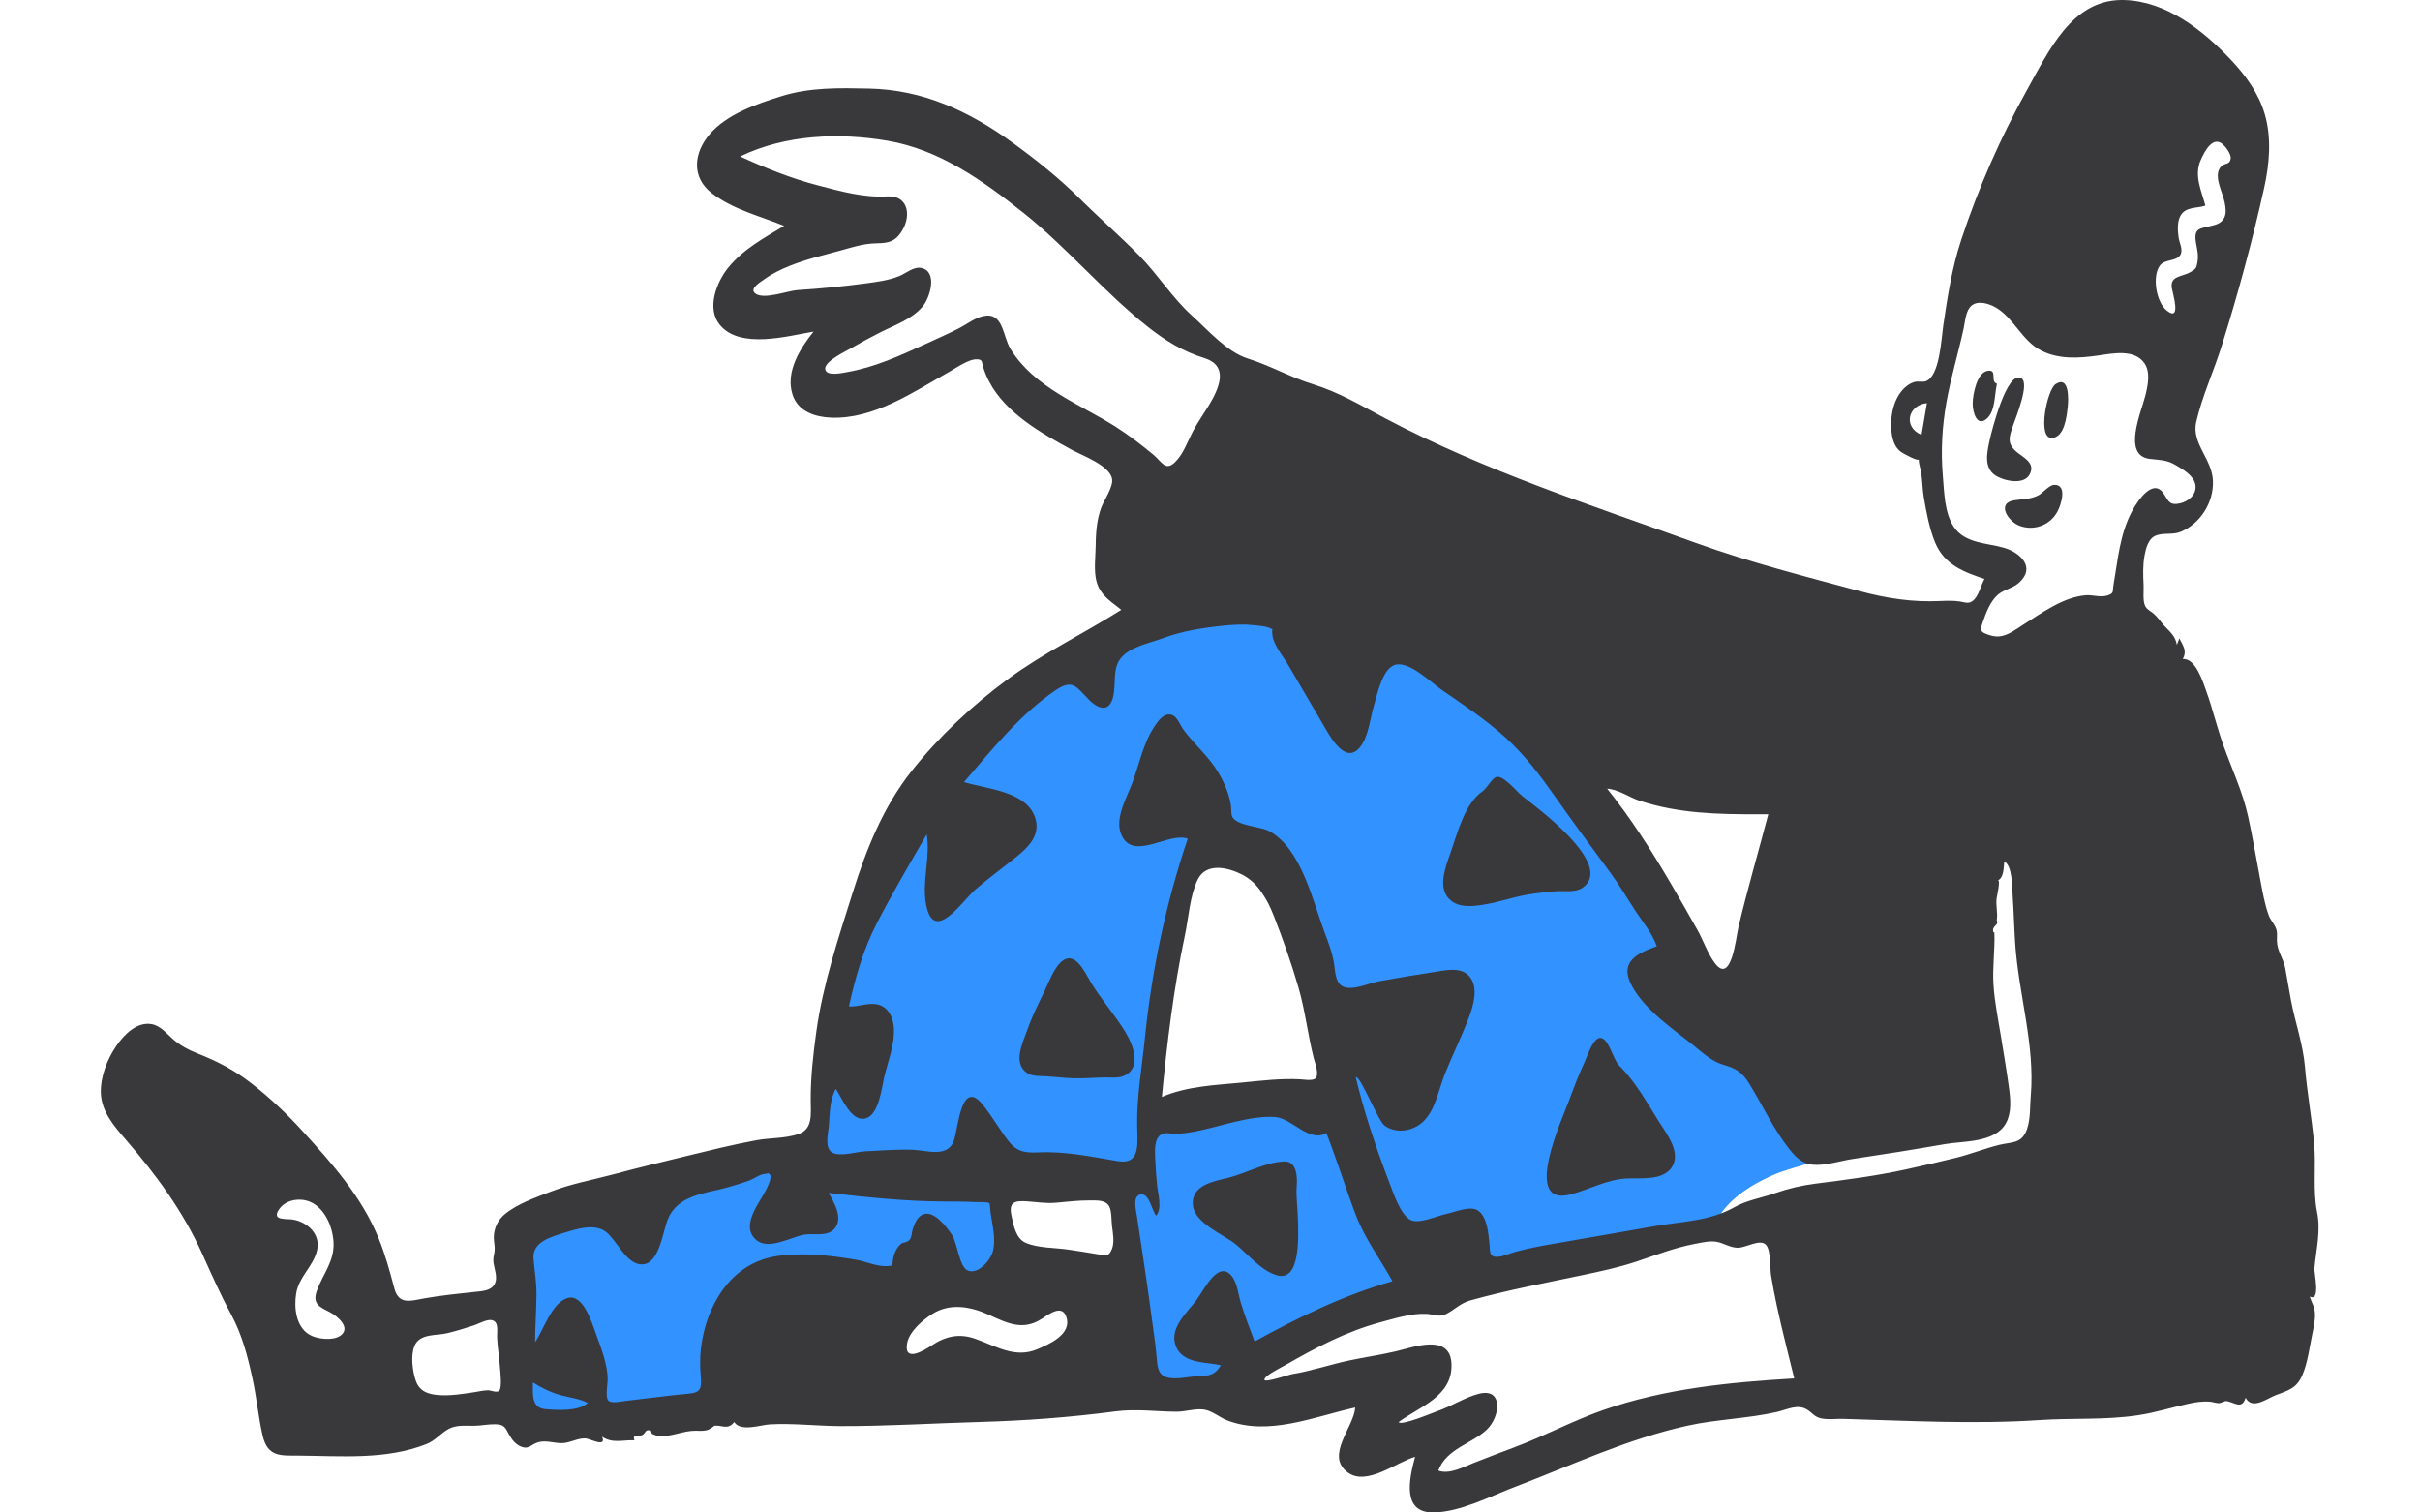 <svg width="128" height="80" viewBox="0 0 128 80" fill="none" xmlns="http://www.w3.org/2000/svg">
<path fill-rule="evenodd" clip-rule="evenodd" d="M65.182 32.043C69.88 31.643 74.363 33.519 78.119 36.443C82.959 40.211 87.061 45.601 89.838 51.28C90.133 51.524 90.424 51.774 90.713 52.026C92.259 53.375 93.769 54.8 95.107 56.385C95.854 57.27 97.814 59.423 96.963 60.781C96.782 61.069 96.486 61.234 96.189 61.349C95.356 61.668 94.488 61.83 93.667 62.204C92.653 62.665 91.602 63.311 90.952 64.295C90.768 64.576 90.719 64.906 90.471 65.029C90.208 65.16 89.711 65.109 89.424 65.139C88.845 65.2 88.266 65.261 87.688 65.322C86.328 65.465 84.907 65.48 83.577 65.832L77.459 67.451C76.208 67.782 74.769 67.964 73.583 68.508C71.812 69.32 70.123 70.509 68.428 71.489C67.609 71.963 66.789 72.436 65.97 72.91C65.57 73.142 65.296 73.145 64.827 73.183L61.443 73.462C60.897 73.507 60.635 73.743 60.564 73.157L59.777 66.723L59.361 63.321C59.337 63.118 59.344 62.116 59.189 61.995C59.092 61.919 58.522 62.082 58.417 62.096L56.881 62.298C55.775 62.443 54.669 62.588 53.562 62.733C53.473 62.745 52.975 62.739 52.92 62.817C52.854 62.91 52.979 63.438 52.99 63.552C53.107 64.747 53.224 65.942 53.342 67.137C53.356 67.275 53.513 67.918 53.43 68.031C53.372 68.111 52.956 68.12 52.871 68.135C51.804 68.321 50.737 68.508 49.67 68.695C48.906 68.828 47.907 68.822 47.184 69.13C46.77 69.306 46.359 69.758 46.001 70.041L40.797 74.144C40.007 74.766 38.943 74.608 37.982 74.686L26.894 75.591C26.903 75.221 26.912 74.851 26.922 74.481C26.97 72.522 27.019 70.562 27.068 68.602L27.132 66.039C27.136 65.877 27.075 65.402 27.174 65.282C27.306 65.123 27.894 65.054 28.076 64.996C28.688 64.802 29.3 64.608 29.912 64.414C31.707 63.845 33.502 63.275 35.297 62.706C37.072 62.144 38.846 61.581 40.62 61.018C41.227 60.825 41.834 60.633 42.441 60.441C42.581 60.396 43.071 60.337 43.169 60.21C43.291 60.05 43.236 59.367 43.256 59.164C43.352 58.174 43.49 57.188 43.657 56.209C44.863 49.147 47.682 41.973 52.91 37.261C56.365 34.147 60.699 32.425 65.182 32.043ZM66.011 46.206C65.545 45.62 64.764 44.666 63.942 44.824C63.274 44.953 62.91 45.84 62.678 46.43C61.742 48.8 61.452 51.517 61.161 54.05C60.978 55.64 60.831 57.236 60.737 58.834C64.07 58.56 67.404 58.285 70.737 58.01C70.579 56.872 70.453 55.724 70.264 54.591C70.169 54.024 69.906 53.513 69.682 52.988C68.678 50.643 67.582 48.183 66.011 46.206Z" fill="#3292FF"/>
<path fill-rule="evenodd" clip-rule="evenodd" d="M112.28 0L112.362 0.002C114.573 0.065 116.524 1.59 118.037 3.204C118.785 4.002 119.467 4.94 119.788 6.032C120.159 7.294 120.037 8.682 119.755 9.948C119.132 12.747 118.37 15.56 117.514 18.287C117.093 19.629 116.482 20.944 116.164 22.318C115.901 23.449 117.005 24.273 117.048 25.436C117.09 26.608 116.354 27.71 115.342 28.129C114.911 28.308 114.389 28.159 113.992 28.342C113.628 28.509 113.501 29.003 113.431 29.381C113.336 29.898 113.353 30.414 113.38 30.936C113.397 31.255 113.323 31.775 113.468 32.059C113.568 32.255 113.75 32.319 113.906 32.452C114.12 32.635 114.262 32.862 114.449 33.071C114.758 33.417 115.055 33.605 115.139 34.109C115.184 33.995 115.229 33.88 115.273 33.766C115.503 34.217 115.674 34.433 115.455 34.861C116.134 34.79 116.537 36.11 116.715 36.611C117.041 37.527 117.265 38.479 117.592 39.396C118.039 40.653 118.628 41.893 118.914 43.208C119.154 44.313 119.344 45.449 119.557 46.562C119.677 47.188 119.782 47.825 120.002 48.422C120.088 48.654 120.246 48.811 120.345 49.017C120.479 49.301 120.427 49.45 120.433 49.76C120.444 50.313 120.77 50.672 120.872 51.209C120.981 51.782 121.071 52.362 121.181 52.937C121.403 54.095 121.815 55.251 121.914 56.423C122.029 57.785 122.276 59.13 122.4 60.492C122.508 61.682 122.324 62.96 122.556 64.112C122.762 65.134 122.507 66.068 122.416 67.083C122.393 67.34 122.763 68.874 122.168 68.58C122.28 68.941 122.436 69.114 122.445 69.51C122.453 69.881 122.363 70.263 122.29 70.623C122.15 71.318 122.056 72.075 121.78 72.727C121.468 73.463 120.992 73.552 120.346 73.804C119.908 73.976 119.121 74.586 118.776 73.933C118.57 74.603 118.169 74.14 117.719 74.103C117.722 74.103 117.461 74.206 117.412 74.213C117.254 74.236 117.067 74.156 116.91 74.142C116.517 74.107 116.132 74.163 115.748 74.248C114.864 74.445 114.008 74.716 113.11 74.853C111.357 75.121 109.638 74.994 107.882 75.111C104.445 75.34 100.952 75.148 97.512 75.049C97.143 75.038 96.745 75.094 96.381 75.033C95.988 74.967 95.903 74.768 95.597 74.569C95.088 74.238 94.524 74.56 93.996 74.681C92.447 75.036 90.829 75.062 89.267 75.406C86.095 76.104 83.172 77.482 80.133 78.644C78.815 79.147 77.269 79.963 75.848 79.999C74.126 80.039 74.533 78.222 74.849 77.054C73.855 77.337 72.292 78.629 71.281 77.879C70.076 76.985 71.609 75.499 71.682 74.448C69.528 74.927 67.085 75.977 64.899 75.123C64.478 74.959 64.112 74.612 63.66 74.555C63.191 74.497 62.695 74.674 62.22 74.671C61.139 74.664 60.089 74.51 59.008 74.652C56.599 74.97 54.223 75.144 51.794 75.213C49.348 75.282 46.903 75.437 44.456 75.431C43.214 75.427 41.949 75.269 40.71 75.34C40.223 75.368 39.176 75.747 38.834 75.217C38.491 75.658 38.199 75.363 37.759 75.412C37.84 75.403 37.529 75.596 37.482 75.614C37.251 75.706 37.035 75.678 36.793 75.676C36.149 75.669 35.547 75.992 34.907 75.96C34.745 75.953 34.623 75.902 34.485 75.842C34.453 75.828 34.46 75.678 34.408 75.666C34.095 75.59 34.176 75.796 33.977 75.9C33.756 76.015 33.43 75.829 33.555 76.182C32.957 76.154 32.39 76.37 31.846 75.99C32.103 76.599 31.204 76.093 30.969 76.083C30.578 76.066 30.236 76.275 29.846 76.324C29.379 76.381 28.91 76.149 28.453 76.291C28.095 76.402 27.972 76.669 27.599 76.532C27.283 76.416 27.085 76.165 26.931 75.889C26.719 75.51 26.692 75.34 26.181 75.333C25.802 75.328 25.42 75.416 25.038 75.415C24.599 75.414 24.117 75.364 23.717 75.588C23.285 75.828 23.032 76.194 22.554 76.383C20.402 77.23 18.041 77.006 15.797 76.992C14.85 76.986 14.155 77.079 13.889 75.922C13.665 74.944 13.575 73.921 13.36 72.936C13.098 71.728 12.809 70.607 12.227 69.527C11.661 68.48 11.186 67.398 10.694 66.31C9.671 64.048 8.246 62.123 6.658 60.284C6.055 59.586 5.363 58.807 5.334 57.802C5.314 56.933 5.671 56.033 6.14 55.341C6.558 54.724 7.247 54.027 8.027 54.171C8.496 54.258 8.804 54.663 9.154 54.968C9.537 55.3 9.954 55.527 10.416 55.708C11.492 56.131 12.394 56.594 13.326 57.324C14.269 58.062 15.151 58.89 15.966 59.786C17.532 61.505 19.136 63.292 20.035 65.519C20.39 66.397 20.616 67.243 20.858 68.152C21.095 69.046 21.742 68.799 22.469 68.671C23.354 68.514 24.244 68.43 25.136 68.331C25.472 68.294 25.945 68.283 26.147 67.943C26.37 67.569 26.115 67.083 26.094 66.694C26.084 66.487 26.148 66.334 26.164 66.131C26.183 65.901 26.119 65.691 26.119 65.461C26.119 64.968 26.334 64.529 26.692 64.23C27.362 63.671 28.339 63.338 29.132 63.03C30.215 62.61 31.375 62.404 32.49 62.104C33.746 61.766 35.009 61.462 36.271 61.155C37.512 60.854 38.75 60.544 40.004 60.312C40.739 60.176 41.537 60.226 42.25 59.977C43.008 59.713 42.882 58.896 42.88 58.172C42.876 56.977 43.014 55.747 43.178 54.566C43.525 52.054 44.353 49.596 45.106 47.196C45.831 44.884 46.729 42.665 48.212 40.789C49.655 38.963 51.427 37.31 53.265 35.953C55.18 34.539 57.31 33.517 59.309 32.255C58.873 31.897 58.351 31.591 58.1 31.04C57.817 30.418 57.937 29.674 57.949 29.008C57.963 28.258 57.984 27.599 58.234 26.884C58.371 26.492 58.901 25.749 58.82 25.323C58.684 24.608 57.223 24.086 56.686 23.791C55.843 23.33 54.998 22.861 54.22 22.278C53.475 21.719 52.773 21.046 52.321 20.188C52.193 19.945 52.087 19.689 52.006 19.424C51.914 19.128 51.978 19.026 51.702 19.005C51.261 18.97 50.6 19.444 50.228 19.654C48.312 20.734 46.208 22.188 43.948 22.091C43.128 22.056 42.206 21.78 41.916 20.864C41.534 19.657 42.331 18.411 43.031 17.539C41.666 17.769 39.151 18.487 38.074 17.183C37.357 16.314 37.898 14.934 38.499 14.181C39.294 13.185 40.427 12.579 41.474 11.946C40.19 11.421 38.768 11.086 37.638 10.208C36.558 9.369 36.691 8.079 37.545 7.089C38.457 6.03 40.052 5.488 41.306 5.095C42.845 4.613 44.374 4.651 45.959 4.684C48.805 4.742 51.249 5.866 53.583 7.565C54.818 8.463 56.034 9.433 57.128 10.521C58.155 11.542 59.25 12.491 60.262 13.523C61.242 14.522 62.013 15.761 63.047 16.694C63.927 17.488 64.891 18.614 66.008 18.966C67.194 19.34 68.26 19.958 69.455 20.326C70.811 20.743 71.975 21.441 73.231 22.107C78.503 24.901 84.163 26.719 89.721 28.724C92.564 29.75 95.426 30.474 98.328 31.257C99.786 31.65 101.139 31.86 102.643 31.789C102.99 31.773 103.321 31.763 103.663 31.815C103.914 31.852 104.105 31.954 104.329 31.793C104.651 31.563 104.772 30.962 104.964 30.621C103.894 30.265 102.846 29.88 102.358 28.705C102.05 27.965 101.89 27.101 101.755 26.306C101.683 25.878 101.681 25.447 101.619 25.019C101.585 24.783 101.481 24.536 101.489 24.294C101.465 24.429 100.667 23.987 100.551 23.905C100.105 23.588 100.024 22.95 100.027 22.411C100.032 21.802 100.203 21.133 100.589 20.671C100.772 20.453 100.989 20.289 101.254 20.206C101.443 20.148 101.691 20.225 101.857 20.166C102.594 19.905 102.677 17.951 102.781 17.24C103.012 15.672 103.241 14.176 103.738 12.674C104.645 9.935 105.811 7.274 107.201 4.78C108.392 2.643 109.581 0.03 112.199 0H112.28ZM89.648 65.792C88.588 65.989 87.573 66.39 86.55 66.731C85.594 67.049 84.625 67.251 83.644 67.458C81.692 67.869 79.698 68.246 77.774 68.782C77.233 68.933 76.948 69.274 76.475 69.511C76.125 69.687 75.796 69.509 75.431 69.494C74.638 69.461 73.758 69.739 72.995 69.945C71.193 70.433 69.595 71.28 67.965 72.216C67.819 72.3 66.833 72.783 66.88 72.984C66.918 73.147 68.171 72.708 68.371 72.676C69.38 72.511 70.367 72.17 71.369 71.958C72.191 71.784 73.023 71.666 73.842 71.473C74.753 71.259 76.695 70.512 76.772 72.124C76.856 73.868 75.059 74.404 73.979 75.217C74.099 75.439 75.832 74.706 76.047 74.632C76.784 74.377 77.467 73.918 78.217 73.723C79.522 73.383 79.364 74.927 78.644 75.614C77.843 76.377 76.519 76.608 76.076 77.783C76.658 78.008 77.419 77.585 77.954 77.375C78.656 77.099 79.361 76.828 80.067 76.565C81.653 75.974 83.159 75.161 84.754 74.598C88.025 73.445 91.482 73.114 94.901 72.909C94.597 71.642 94.263 70.383 93.99 69.109C93.873 68.563 93.765 68.015 93.676 67.463C93.615 67.08 93.667 66.161 93.421 65.859C93.12 65.49 92.338 66.008 91.912 65.998C91.495 65.988 91.191 65.758 90.805 65.685C90.439 65.616 90.006 65.726 89.648 65.792ZM28.187 73.122C28.187 73.728 28.09 74.462 28.833 74.533C29.434 74.59 30.61 74.663 31.089 74.206C30.63 73.966 30.107 73.924 29.619 73.785C29.111 73.641 28.641 73.404 28.187 73.122ZM40.454 62.092C40.228 62.094 39.846 62.363 39.64 62.439C39.263 62.576 38.879 62.692 38.494 62.801C37.336 63.13 35.846 63.181 35.314 64.512C35.049 65.177 34.865 66.886 33.943 66.879C33.123 66.874 32.633 65.607 32.048 65.156C31.444 64.69 30.486 65.007 29.834 65.209C29.172 65.415 28.144 65.678 28.219 66.578C28.272 67.224 28.381 67.812 28.376 68.473C28.369 69.313 28.303 70.152 28.303 70.993C28.768 70.31 29.174 68.938 29.997 68.664C30.829 68.387 31.3 69.944 31.516 70.541C31.785 71.281 32.122 72.12 32.142 72.921C32.149 73.173 32.006 73.865 32.169 74.072C32.314 74.255 32.872 74.122 33.052 74.102C34.167 73.978 35.277 73.823 36.396 73.719C36.97 73.666 37.127 73.531 37.071 72.868C37.026 72.348 37.013 71.853 37.074 71.331C37.345 69 38.685 66.867 40.95 66.463C42.315 66.219 43.909 66.397 45.272 66.631C45.797 66.722 46.367 66.994 46.901 66.971C47.295 66.953 47.168 66.929 47.249 66.531C47.306 66.253 47.426 66.016 47.624 65.824C47.78 65.671 47.978 65.757 48.125 65.558C48.231 65.414 48.215 65.218 48.265 65.052C48.363 64.729 48.54 64.293 48.893 64.212C49.46 64.081 50.063 64.894 50.349 65.314C50.645 65.748 50.734 67.043 51.21 67.213C51.759 67.409 52.412 66.638 52.526 66.152C52.68 65.499 52.486 64.792 52.394 64.145C52.387 64.099 52.36 63.669 52.33 63.641C52.25 63.566 51.647 63.587 51.54 63.581C51.014 63.554 50.487 63.553 49.961 63.552C47.898 63.546 45.877 63.329 43.828 63.097C44.125 63.617 44.635 64.471 44.112 65.019C43.724 65.426 43.024 65.222 42.538 65.306C41.85 65.424 40.69 66.124 40.035 65.612C39.111 64.891 40.156 63.653 40.499 62.972C40.572 62.826 40.845 62.312 40.729 62.141C40.629 61.992 40.6 62.091 40.454 62.092ZM25.069 70.103C24.597 70.257 24.122 70.406 23.64 70.52C23.075 70.654 22.198 70.524 21.923 71.19C21.714 71.697 21.818 72.514 21.988 73.019C22.183 73.596 22.64 73.745 23.179 73.789C23.808 73.841 24.445 73.732 25.067 73.64C25.312 73.603 25.574 73.538 25.823 73.537C25.971 73.537 26.269 73.682 26.4 73.563C26.57 73.41 26.458 72.538 26.445 72.329C26.412 71.812 26.32 71.301 26.295 70.783C26.277 70.41 26.408 69.904 26.001 69.825C25.747 69.776 25.289 70.031 25.069 70.103ZM63.158 59.859C62.806 59.924 62.456 59.971 62.097 59.965C61.877 59.962 61.613 59.881 61.409 60.011C61.032 60.25 61.089 60.881 61.101 61.274C61.117 61.752 61.156 62.236 61.204 62.712C61.249 63.166 61.482 63.914 61.153 64.303C60.921 64.032 60.807 63.143 60.36 63.175C59.868 63.211 60.095 64.053 60.139 64.355C60.38 66.021 60.655 67.689 60.87 69.361C60.972 70.155 61.105 70.944 61.173 71.743C61.219 72.279 61.235 72.761 61.794 72.872C62.312 72.975 62.894 72.8 63.418 72.786C63.957 72.772 64.266 72.733 64.576 72.211C63.833 72.037 62.657 72.143 62.238 71.301C61.75 70.319 62.779 69.436 63.286 68.764C63.675 68.249 64.469 66.535 65.191 67.553C65.451 67.92 65.498 68.479 65.629 68.905C65.842 69.598 66.103 70.281 66.359 70.956C68.699 69.662 71.1 68.495 73.652 67.769C73.001 66.59 72.196 65.529 71.709 64.252C71.163 62.821 70.711 61.35 70.153 59.924C69.268 60.477 68.323 59.136 67.442 59.082C66.05 58.997 64.523 59.605 63.158 59.859ZM49.297 69.508C48.812 69.817 48.098 70.42 47.982 71.042C47.78 72.118 48.927 71.399 49.281 71.163C50.021 70.67 50.747 70.513 51.598 70.817C52.689 71.206 53.694 71.864 54.865 71.364C55.448 71.115 56.74 70.584 56.391 69.63C56.151 68.973 55.447 69.537 55.075 69.773C54.102 70.389 53.296 69.999 52.323 69.553C51.35 69.108 50.255 68.897 49.297 69.508ZM14.747 63.986C14.357 64.577 15.149 64.449 15.496 64.507C16.223 64.627 16.972 65.248 16.771 66.127C16.576 66.984 15.811 67.519 15.665 68.418C15.54 69.191 15.661 70.168 16.357 70.592C16.748 70.83 17.602 70.928 17.996 70.655C18.596 70.237 17.85 69.615 17.453 69.409C16.926 69.134 16.501 68.986 16.761 68.266C17.079 67.388 17.696 66.714 17.641 65.709C17.596 64.877 17.186 63.931 16.439 63.585C15.904 63.337 15.111 63.431 14.747 63.986ZM67.922 61.434C68.595 61.403 68.622 62.275 68.588 62.703C68.541 63.29 68.641 63.914 68.652 64.502C68.668 65.281 68.82 67.832 67.534 67.453C66.707 67.21 66.027 66.361 65.363 65.815C64.751 65.313 63.197 64.711 63.096 63.76C62.983 62.684 64.208 62.483 64.91 62.312C65.913 62.069 66.886 61.481 67.922 61.434ZM64.642 33.101C63.574 33.212 62.513 33.381 61.497 33.761C60.809 34.018 59.753 34.203 59.266 34.834C58.845 35.379 59.027 36.157 58.89 36.801C58.705 37.673 58.143 37.554 57.598 37.01C56.946 36.358 56.758 35.886 55.85 36.497C53.971 37.764 52.481 39.633 50.99 41.365C52.142 41.739 54.404 41.829 54.787 43.373C54.996 44.216 54.365 44.83 53.798 45.29C53.066 45.885 52.302 46.435 51.586 47.053C50.918 47.63 49.42 49.928 48.996 47.908C48.734 46.657 49.225 45.365 49.017 44.13C48.11 45.696 47.19 47.258 46.359 48.872C45.652 50.245 45.24 51.715 44.901 53.234C45.43 53.271 45.98 52.983 46.503 53.153C47.007 53.317 47.242 53.827 47.278 54.356C47.338 55.252 46.952 56.165 46.757 57.025C46.624 57.617 46.471 58.958 45.798 59.151C45.032 59.37 44.552 58.107 44.21 57.594C43.885 58.13 43.89 58.913 43.843 59.527C43.81 59.95 43.59 60.739 44.034 60.972C44.448 61.191 45.323 60.917 45.766 60.897C46.589 60.859 47.428 60.788 48.251 60.814C49.029 60.838 50.173 61.284 50.477 60.26C50.684 59.562 50.866 57.057 51.969 58.416C52.46 59.02 52.843 59.708 53.316 60.323C53.794 60.944 54.228 60.984 54.941 60.953C56.353 60.891 57.732 61.182 59.114 61.416C60.326 61.622 60.167 60.52 60.149 59.538C60.121 58.017 60.403 56.426 60.556 54.913C60.922 51.316 61.671 47.761 62.824 44.359C61.859 44.007 60.13 45.427 59.417 44.349C58.831 43.462 59.584 42.241 59.891 41.413C60.273 40.379 60.467 39.299 61.09 38.383C61.287 38.093 61.567 37.706 61.948 37.803C62.275 37.887 62.405 38.334 62.589 38.586C63.173 39.386 63.919 39.986 64.438 40.858C64.756 41.392 65.003 41.963 65.106 42.59C65.134 42.762 65.098 43.115 65.212 43.259C65.562 43.707 66.668 43.701 67.16 43.975C68.837 44.913 69.427 47.644 70.079 49.366C70.262 49.851 70.444 50.337 70.542 50.851C70.607 51.195 70.604 51.631 70.778 51.94C71.157 52.612 72.337 52.011 72.916 51.907C73.886 51.733 74.851 51.566 75.825 51.42C76.419 51.33 77.284 51.099 77.737 51.664C78.207 52.248 77.937 53.17 77.701 53.797C77.316 54.821 76.825 55.8 76.419 56.814C76.095 57.624 75.934 58.667 75.312 59.29C74.773 59.831 73.881 59.986 73.246 59.546C72.884 59.295 71.954 56.867 71.709 56.975C72.152 58.851 72.801 60.763 73.487 62.553C73.698 63.103 74.06 64.224 74.592 64.522C75.033 64.769 76.035 64.302 76.486 64.212C76.914 64.126 77.759 63.753 78.168 64.026C78.665 64.357 78.725 65.24 78.781 65.787C78.822 66.194 78.747 66.497 79.208 66.477C79.533 66.462 79.861 66.293 80.173 66.207C80.897 66.009 81.648 65.878 82.385 65.751C84.09 65.456 85.794 65.162 87.498 64.859C88.962 64.6 90.408 64.601 91.731 63.857C92.402 63.479 93.171 63.364 93.886 63.112C94.594 62.862 95.3 62.699 96.042 62.605C97.663 62.4 99.24 62.199 100.842 61.847C101.718 61.654 102.593 61.453 103.465 61.237C104.241 61.045 104.992 60.74 105.764 60.552C106.407 60.395 106.934 60.513 107.21 59.731C107.407 59.171 107.361 58.543 107.412 57.957C107.644 55.277 106.768 52.582 106.589 49.917C106.531 49.054 106.513 48.188 106.452 47.326C106.425 46.931 106.441 45.78 106.011 45.567C105.972 45.883 106.002 46.415 105.667 46.571C105.831 46.495 105.616 47.428 105.604 47.522C105.559 47.895 105.673 48.294 105.613 48.659C105.66 48.788 105.639 48.885 105.55 48.95C105.489 49.003 105.445 49.07 105.417 49.151C105.413 49.411 105.484 49.258 105.488 49.348C105.521 50.244 105.38 51.174 105.44 52.093C105.504 53.064 105.707 54.016 105.86 54.974C105.998 55.833 106.147 56.695 106.262 57.558C106.343 58.164 106.403 58.86 106.098 59.411C105.52 60.459 103.848 60.345 102.873 60.516C101.254 60.801 99.632 61.058 98.007 61.3C97.383 61.393 96.751 61.605 96.12 61.615C95.446 61.627 95.085 61.335 94.66 60.802C93.803 59.727 93.251 58.507 92.537 57.339C92.136 56.682 91.803 56.509 91.129 56.309C90.502 56.123 89.999 55.633 89.489 55.226C88.418 54.37 87.035 53.439 86.333 52.179C85.593 50.852 86.635 50.412 87.633 50.05C87.39 49.359 86.914 48.803 86.522 48.209C86.076 47.532 85.671 46.83 85.191 46.179C84.212 44.852 83.235 43.532 82.285 42.181C81.473 41.026 80.652 39.932 79.616 38.996C78.575 38.056 77.416 37.286 76.273 36.499C75.676 36.088 74.628 35.038 73.873 35.145C73.141 35.249 72.852 36.71 72.669 37.324C72.459 38.029 72.385 39.011 71.896 39.566C71.178 40.381 70.432 39.097 70.089 38.505C69.461 37.421 68.818 36.347 68.191 35.262C67.906 34.767 67.493 34.297 67.323 33.736C67.321 33.729 67.242 33.247 67.322 33.315L67.328 33.32L67.322 33.314C67.143 33.123 66.48 33.084 66.233 33.061L66.21 33.059C65.689 33.006 65.162 33.047 64.642 33.101ZM57.643 63.495C57.043 63.491 56.445 63.565 55.847 63.618C55.323 63.664 54.842 63.578 54.318 63.544C53.67 63.502 53.349 63.575 53.498 64.292C53.607 64.814 53.737 65.509 54.237 65.73C54.913 66.028 55.823 65.987 56.543 66.1C57.071 66.183 57.598 66.258 58.124 66.352C58.474 66.415 58.653 66.481 58.817 66.057C58.953 65.701 58.865 65.226 58.819 64.859C58.783 64.577 58.804 64.081 58.68 63.83C58.495 63.456 58.009 63.497 57.643 63.495ZM85.625 56.343C86.506 57.207 87.1 58.311 87.766 59.358C88.172 59.997 88.968 61.017 88.39 61.792C87.898 62.452 86.754 62.301 86.065 62.333C84.984 62.383 84.1 62.907 83.071 63.177C80.478 63.857 82.631 59.188 82.99 58.214C83.243 57.53 83.502 56.85 83.807 56.191C83.945 55.894 84.219 55.027 84.561 54.914C85.056 54.749 85.311 56.036 85.625 56.343ZM63.349 46.526C62.937 47.37 62.87 48.538 62.675 49.46C62.078 52.278 61.728 55.149 61.454 58.021C62.819 57.441 64.261 57.401 65.703 57.259C66.747 57.156 67.706 57.038 68.751 57.086C68.929 57.094 69.442 57.191 69.588 57.028C69.785 56.811 69.547 56.203 69.488 55.974C69.172 54.73 69.033 53.445 68.673 52.208C68.306 50.947 67.86 49.688 67.385 48.469C67.038 47.578 66.561 46.709 65.72 46.271C64.984 45.889 63.806 45.59 63.349 46.526ZM57.726 52.011C58.288 52.92 59.001 53.715 59.55 54.632C59.94 55.283 60.396 56.486 59.46 56.9C59.132 57.045 58.744 56.982 58.4 56.989C57.867 56.998 57.34 57.048 56.807 57.034C56.303 57.021 55.803 56.956 55.3 56.927C54.983 56.91 54.585 56.936 54.306 56.741C53.557 56.218 54.099 55.149 54.34 54.466C54.596 53.74 54.941 53.053 55.275 52.365C55.506 51.888 55.852 50.916 56.378 50.721C57.001 50.491 57.466 51.592 57.726 52.011ZM85.007 41.715C86.243 43.255 87.317 44.936 88.328 46.652C88.821 47.489 89.3 48.337 89.779 49.184C90.092 49.739 90.327 50.448 90.708 50.95C91.578 52.096 91.82 49.596 91.948 49.053C92.421 47.049 93.007 45.062 93.528 43.071L92.993 43.071C90.865 43.07 88.825 43.036 86.752 42.364C86.166 42.174 85.631 41.761 85.007 41.715ZM80.511 42.103C81.185 42.636 85.494 45.764 83.681 46.971C83.306 47.22 82.693 47.107 82.269 47.143C81.726 47.189 81.174 47.245 80.638 47.348C79.943 47.482 79.268 47.715 78.57 47.833C78.015 47.927 77.279 48.036 76.784 47.666C75.966 47.055 76.462 45.856 76.732 45.079C77.116 43.976 77.48 42.498 78.432 41.841C78.653 41.688 78.925 41.142 79.163 41.092C79.537 41.014 80.238 41.887 80.511 42.103ZM104.288 16.158C103.963 16.424 103.948 16.978 103.863 17.368C103.58 18.681 103.184 19.96 102.95 21.287C102.721 22.582 102.649 23.857 102.761 25.169C102.836 26.044 102.845 27.12 103.341 27.866C103.935 28.757 105.112 28.712 106.002 28.976C106.858 29.23 107.707 30.017 106.773 30.835C106.441 31.125 106.005 31.173 105.677 31.453C105.273 31.798 105.04 32.417 104.868 32.924C104.727 33.341 104.731 33.42 105.154 33.568C105.347 33.635 105.542 33.678 105.745 33.66C106.208 33.618 106.621 33.291 107.008 33.045C107.996 32.417 109.138 31.58 110.317 31.485C110.695 31.455 111.123 31.62 111.49 31.489C111.832 31.366 111.727 31.291 111.786 30.951C112.021 29.602 112.117 28.277 112.759 27.056C113.076 26.454 113.914 25.222 114.475 26.16C114.71 26.551 114.795 26.742 115.315 26.622C115.739 26.525 116.204 26.166 116.12 25.642C116.041 25.148 115.434 24.811 115.066 24.594C114.576 24.306 114.233 24.339 113.7 24.271C112.234 24.083 113.262 21.787 113.473 20.925C113.606 20.384 113.761 19.684 113.413 19.195C112.882 18.451 111.726 18.696 110.998 18.801C109.991 18.947 108.892 19.025 107.95 18.535C106.953 18.017 106.528 16.849 105.593 16.282C105.248 16.072 104.642 15.867 104.288 16.158ZM108.663 25.644C109.355 25.634 109.019 26.692 108.829 27.048C108.429 27.799 107.573 28.089 106.822 27.812C106.227 27.593 105.584 26.626 106.515 26.466C106.962 26.389 107.404 26.42 107.827 26.193C108.068 26.063 108.38 25.648 108.663 25.644ZM106.925 20.016C107.355 20.296 106.621 22.085 106.497 22.447C106.295 23.037 106.116 23.418 106.629 23.874C106.985 24.19 107.688 24.463 107.352 25.095C107.042 25.678 105.976 25.433 105.543 25.148C104.913 24.732 105.098 23.937 105.237 23.284C105.328 22.856 106.158 19.518 106.925 20.016ZM39.146 8.276C40.474 8.883 41.831 9.432 43.235 9.798C44.463 10.118 45.67 10.463 46.935 10.388C48.105 10.318 48.245 11.55 47.576 12.403C47.213 12.867 46.792 12.855 46.262 12.873C45.643 12.894 45.08 13.078 44.483 13.243C43.572 13.495 42.651 13.708 41.769 14.062C41.314 14.245 40.865 14.46 40.459 14.749C40.204 14.931 39.635 15.259 39.936 15.513C40.371 15.88 41.663 15.377 42.181 15.344C43.388 15.267 44.592 15.15 45.791 14.989C46.379 14.909 47.009 14.831 47.566 14.602C47.93 14.453 48.333 14.081 48.745 14.176C49.615 14.375 49.184 15.772 48.789 16.226C48.203 16.901 47.312 17.199 46.555 17.582C46.026 17.851 45.5 18.134 44.986 18.434C44.743 18.576 43.611 19.107 43.647 19.51C43.684 19.934 44.578 19.72 44.799 19.682C46.273 19.425 47.604 18.814 48.966 18.189C49.562 17.915 50.167 17.652 50.751 17.349C51.159 17.137 51.56 16.814 52.01 16.718C53.073 16.49 53.026 17.762 53.444 18.448C54.688 20.489 57.089 21.36 58.958 22.539C59.665 22.985 60.34 23.499 60.988 24.037C61.452 24.42 61.637 24.948 62.154 24.442C62.586 24.02 62.794 23.402 63.07 22.865C63.392 22.241 63.822 21.689 64.151 21.07C64.639 20.154 64.785 19.282 63.715 18.945C62.591 18.591 61.702 18.064 60.746 17.312C58.403 15.466 56.458 13.108 54.121 11.248C51.956 9.525 49.66 7.907 46.945 7.444C44.373 7.006 41.55 7.114 39.146 8.276ZM109.366 21.532C109.311 22.041 109.194 23.124 108.535 23.165C107.735 23.214 108.273 20.609 108.726 20.316C109.452 19.847 109.413 21.102 109.366 21.532ZM101.92 21.325C100.921 21.413 100.636 22.586 101.634 23.001L101.92 21.325ZM105.624 20.296C105.495 20.828 105.541 21.682 105.143 22.09C104.581 22.666 104.336 21.821 104.34 21.34C104.344 20.863 104.565 19.672 105.16 19.609C105.668 19.556 105.245 20.187 105.624 20.296ZM116.404 8.459C116.039 9.273 116.432 10.076 116.65 10.877C116.202 11.031 115.598 10.914 115.324 11.422C115.152 11.742 115.182 12.224 115.233 12.57C115.276 12.855 115.493 13.237 115.312 13.501C115.075 13.847 114.487 13.687 114.225 14.071C113.828 14.655 114.051 15.99 114.609 16.429C115.392 17.047 114.925 15.531 114.877 15.255C114.756 14.563 115.425 14.658 115.882 14.378C116.127 14.228 116.171 14.199 116.227 13.88C116.279 13.585 116.251 13.351 116.186 13.034C115.963 11.956 116.352 12.132 117.151 11.895C117.84 11.69 117.785 11.1 117.61 10.48C117.473 9.993 117.063 9.196 117.507 8.782C117.683 8.617 117.95 8.721 117.988 8.378C118.013 8.146 117.723 7.766 117.571 7.633C117.046 7.173 116.618 7.982 116.404 8.459Z" fill="#39383B"/>
</svg>
